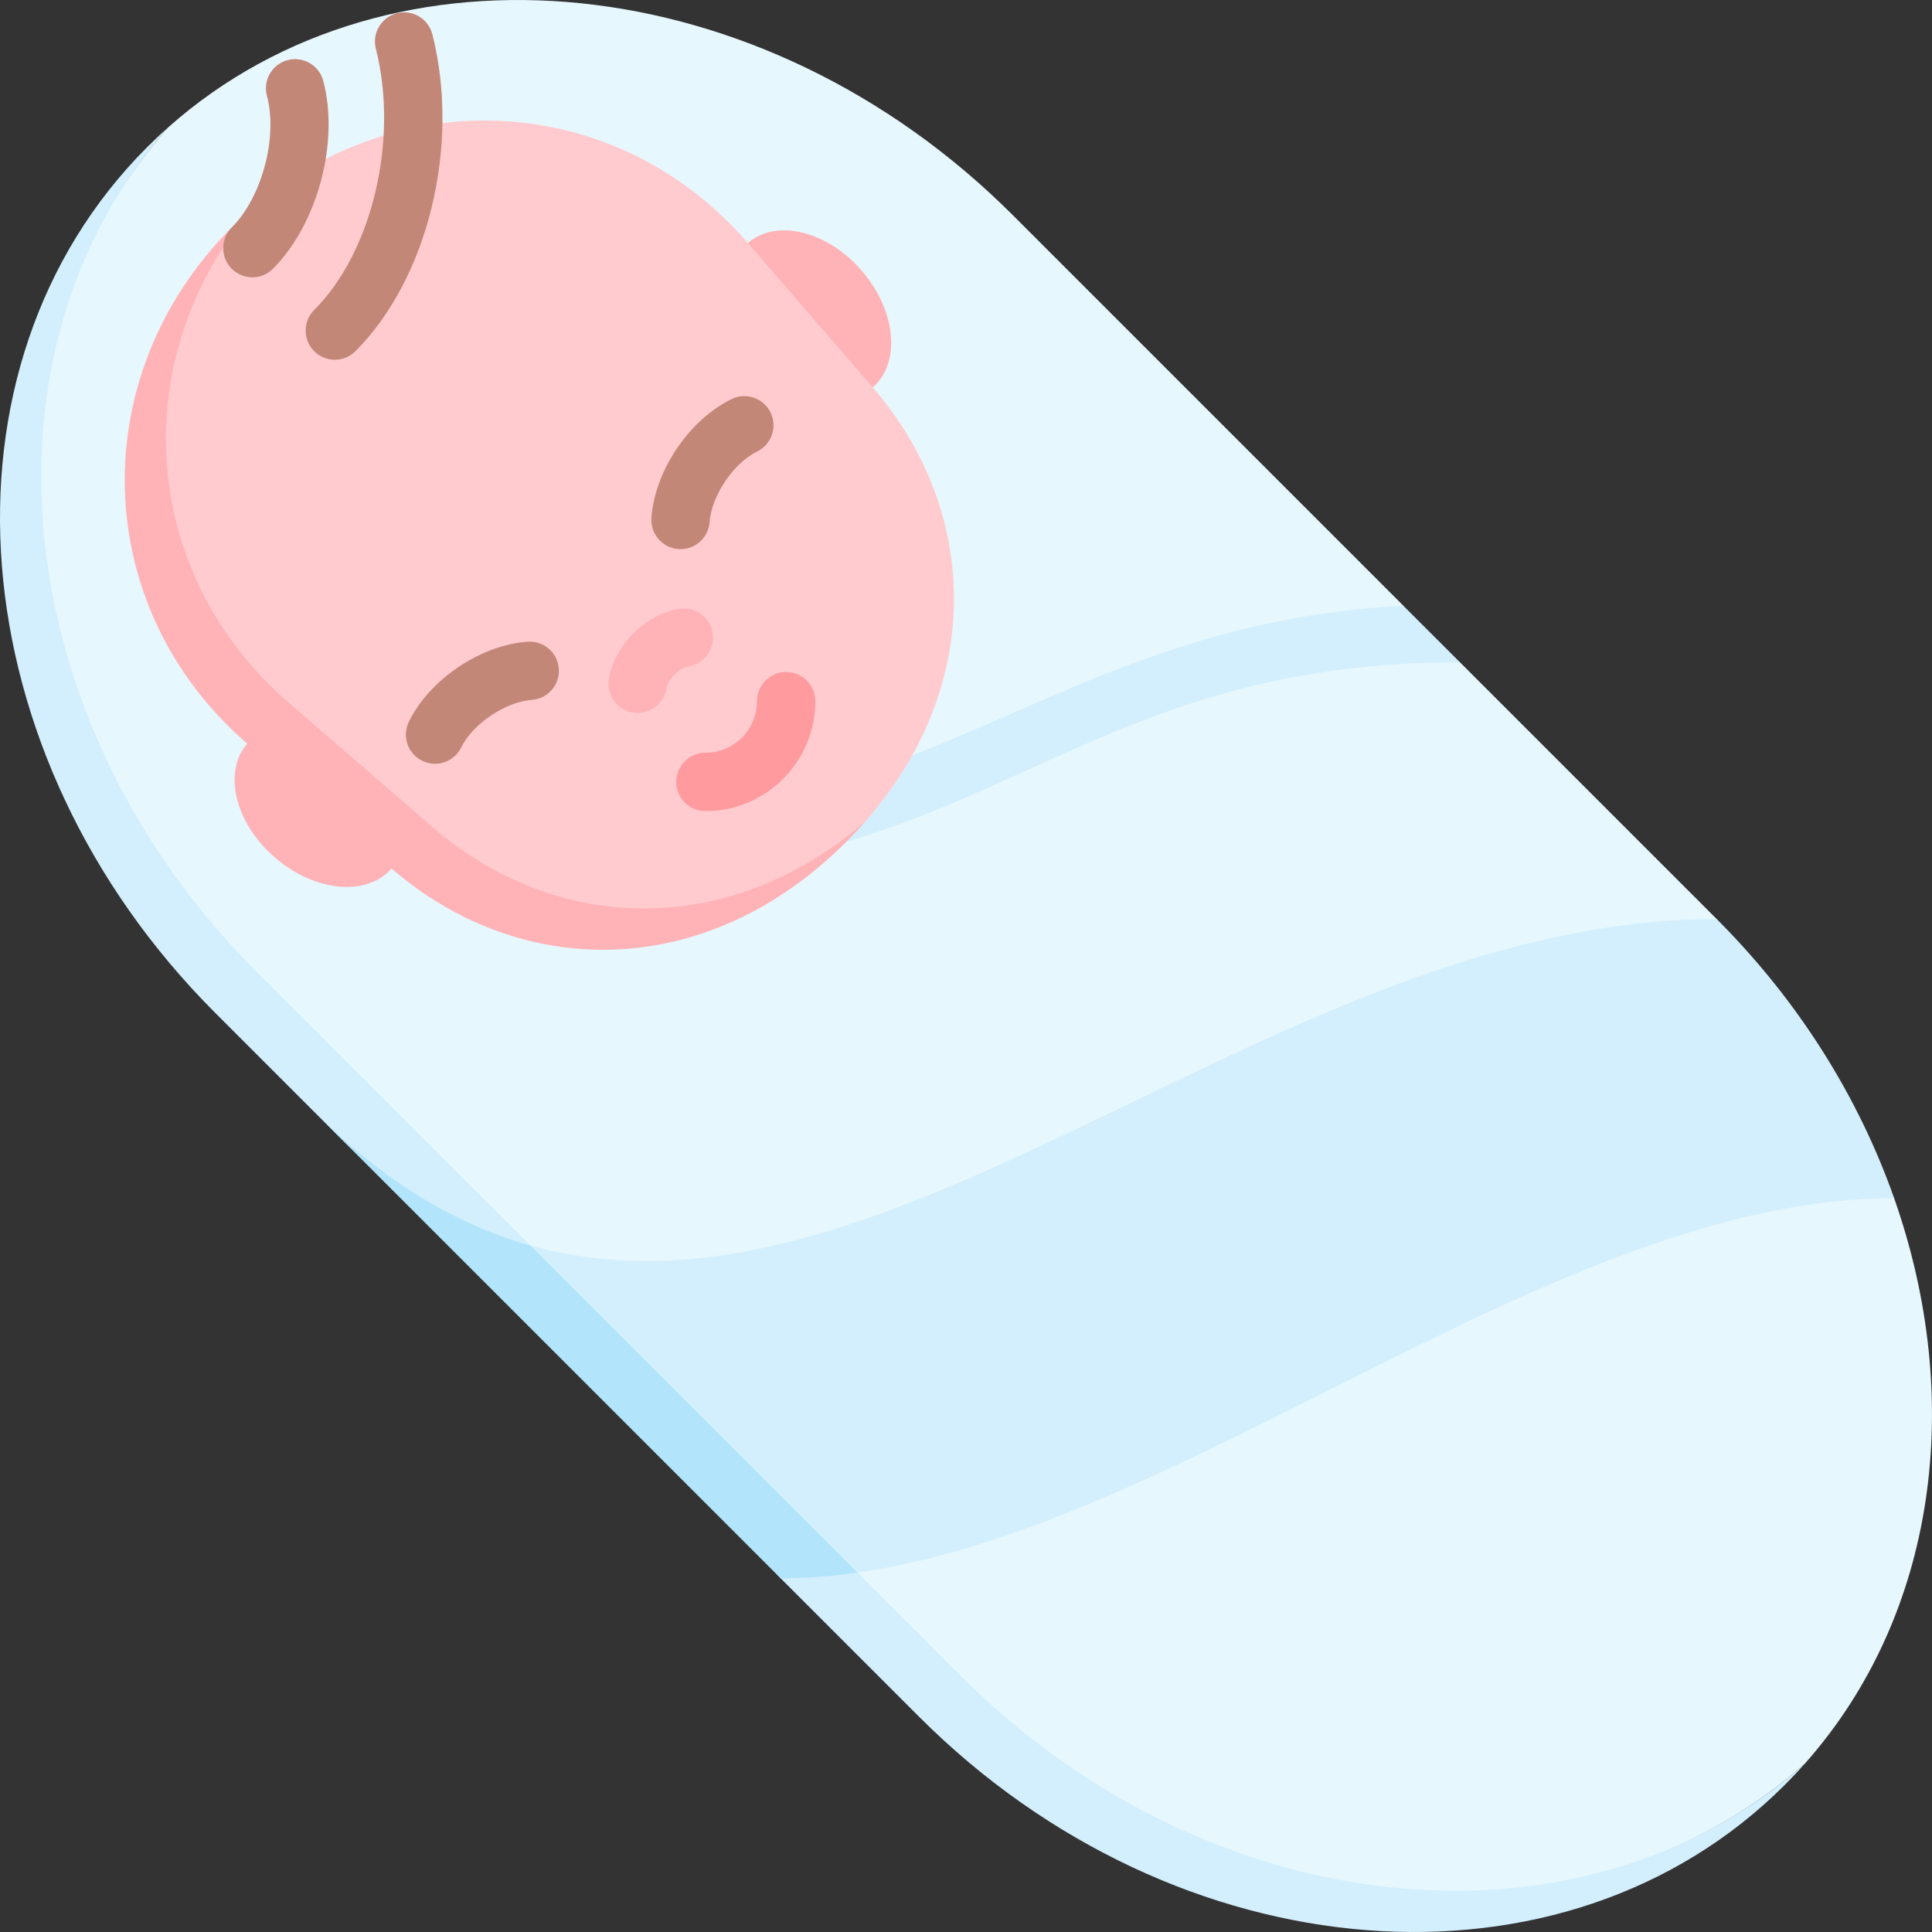 <svg width="30" height="30" viewBox="0 0 30 30" fill="none" xmlns="http://www.w3.org/2000/svg">
    <rect x="0" y="0" width="30" height="30" fill="#333333" stroke="none"/>
    <g clip-path="url(#clip0_1:1158)">
        <path d="M29.412 18.605L26.658 14.272C25.816 13.43 24.317 11.931 22.67 10.284L21.8 9.939L21.79 9.404C21.79 9.404 16.917 4.531 15.728 3.342C11.85 -0.536 6.081 -1.102 2.615 1.975C-0.461 5.441 -0.431 11.362 3.447 15.24C3.983 15.776 14.166 25.878 14.568 26.28C18.446 30.158 24.559 30.462 28.026 27.385C30.081 25.069 30.51 21.726 29.412 18.605Z" fill="#E6F7FE"/>
        <path d="M14.912 26.018C14.661 25.767 14.352 25.457 13.997 25.102C13.785 24.89 13.556 24.661 13.314 24.419C10.835 21.941 4.781 15.886 3.982 15.088C0.104 11.209 -0.462 5.441 2.615 1.975C2.502 2.074 2.392 2.178 2.285 2.285C-1.135 5.705 -0.662 11.724 3.342 15.728L4.879 17.265C6.839 19.225 9.143 21.282 9.143 21.282L12.122 24.508C13.005 25.391 13.76 26.146 14.272 26.658C18.276 30.662 24.295 31.135 27.715 27.715C27.822 27.608 27.926 27.498 28.025 27.385C24.559 30.462 18.791 29.896 14.912 26.018Z" fill="#D3EFFD"/>
        <path d="M14.164 11.73C16.474 10.829 18.461 9.592 21.789 9.404L22.67 10.284C18.166 10.284 16.265 12.143 13.139 13.074L14.164 11.73ZM29.412 18.605C28.866 17.055 27.945 15.559 26.658 14.272C19.836 14.272 13.853 20.917 8.234 19.339L10.397 22.14L13.314 24.419C18.468 23.686 24.169 18.605 29.412 18.605Z" fill="#D3EFFD"/>
        <path d="M8.234 19.339C7.102 19.022 5.985 18.371 4.879 17.265L12.122 24.508C12.516 24.508 12.914 24.477 13.314 24.419C11.884 22.989 9.991 21.096 8.234 19.339Z" fill="#B2E5FB"/>
        <path d="M13.552 6.015L13.381 4.203L11.613 3.773C9.591 1.436 6.227 1.253 3.931 3.225C1.959 5.521 1.901 9.126 4.238 11.148L6.479 13.087C8.376 14.728 11.315 14.603 13.448 12.742C15.309 10.609 15.192 7.911 13.552 6.015Z" fill="#FFCBCE"/>
        <path d="M6.72 12.846L4.479 10.907C2.142 8.885 1.958 5.521 3.93 3.225C3.817 3.322 3.706 3.425 3.598 3.533C1.305 5.826 1.387 9.426 3.839 11.547C3.457 11.988 3.649 12.78 4.268 13.315C4.887 13.851 5.698 13.927 6.08 13.486C8.076 15.213 10.96 15.253 13.139 13.074C13.248 12.965 13.35 12.854 13.448 12.742C11.314 14.603 8.617 14.486 6.72 12.846Z" fill="#FFB3B7"/>
        <path d="M13.552 6.015C13.993 5.633 13.916 4.822 13.381 4.203C12.846 3.584 12.054 3.392 11.613 3.773L13.552 6.015Z" fill="#FFB3B7"/>
        <path d="M6.755 11.86C6.688 11.86 6.621 11.845 6.557 11.814C6.332 11.704 6.239 11.434 6.348 11.209C6.669 10.55 7.463 10.015 8.194 9.964C8.444 9.948 8.66 10.135 8.677 10.385C8.695 10.634 8.506 10.85 8.257 10.868C7.852 10.896 7.34 11.24 7.162 11.605C7.084 11.766 6.922 11.86 6.755 11.86Z" fill="#C38778"/>
        <path d="M9.902 11.071C9.876 11.071 9.849 11.069 9.823 11.064C9.576 11.021 9.412 10.786 9.455 10.54C9.548 10.014 10.014 9.548 10.54 9.455C10.786 9.412 11.021 9.576 11.064 9.823C11.107 10.069 10.943 10.304 10.697 10.347C10.546 10.373 10.373 10.546 10.347 10.697C10.308 10.916 10.117 11.071 9.902 11.071Z" fill="#FFB3B7"/>
        <path d="M10.568 8.527C10.557 8.527 10.546 8.527 10.536 8.526C10.286 8.509 10.098 8.292 10.115 8.043C10.166 7.312 10.701 6.518 11.36 6.197C11.584 6.087 11.855 6.181 11.965 6.405C12.075 6.63 11.981 6.901 11.757 7.011C11.391 7.189 11.047 7.7 11.019 8.105C11.002 8.344 10.803 8.527 10.568 8.527Z" fill="#C38778"/>
        <path d="M3.919 4.306C3.803 4.306 3.687 4.261 3.598 4.173C3.422 3.996 3.422 3.71 3.598 3.533C4.067 3.064 4.317 2.129 4.145 1.489C4.08 1.248 4.223 0.999 4.464 0.934C4.706 0.869 4.954 1.012 5.019 1.254C5.273 2.199 4.931 3.481 4.239 4.173C4.15 4.261 4.034 4.306 3.919 4.306Z" fill="#C38778"/>
        <path d="M5.199 5.586C5.083 5.586 4.967 5.542 4.879 5.454C4.702 5.277 4.702 4.99 4.879 4.813C5.782 3.91 6.194 2.165 5.836 0.755C5.775 0.513 5.921 0.267 6.164 0.205C6.406 0.144 6.652 0.29 6.714 0.533C7.151 2.255 6.648 4.324 5.519 5.454C5.431 5.542 5.315 5.586 5.199 5.586Z" fill="#C38778"/>
        <path d="M10.954 12.595C10.704 12.595 10.501 12.392 10.501 12.142C10.501 11.892 10.704 11.689 10.954 11.689C11.396 11.689 11.755 11.33 11.755 10.888C11.755 10.638 11.958 10.435 12.208 10.435C12.458 10.435 12.66 10.638 12.66 10.888C12.66 11.829 11.895 12.595 10.954 12.595Z" fill="#FF9A9F"/>
    </g>
    <defs>
        <clipPath id="clip0_1:1158">
            <rect width="30" height="30" fill="white"/>
        </clipPath>
    </defs>
</svg>
